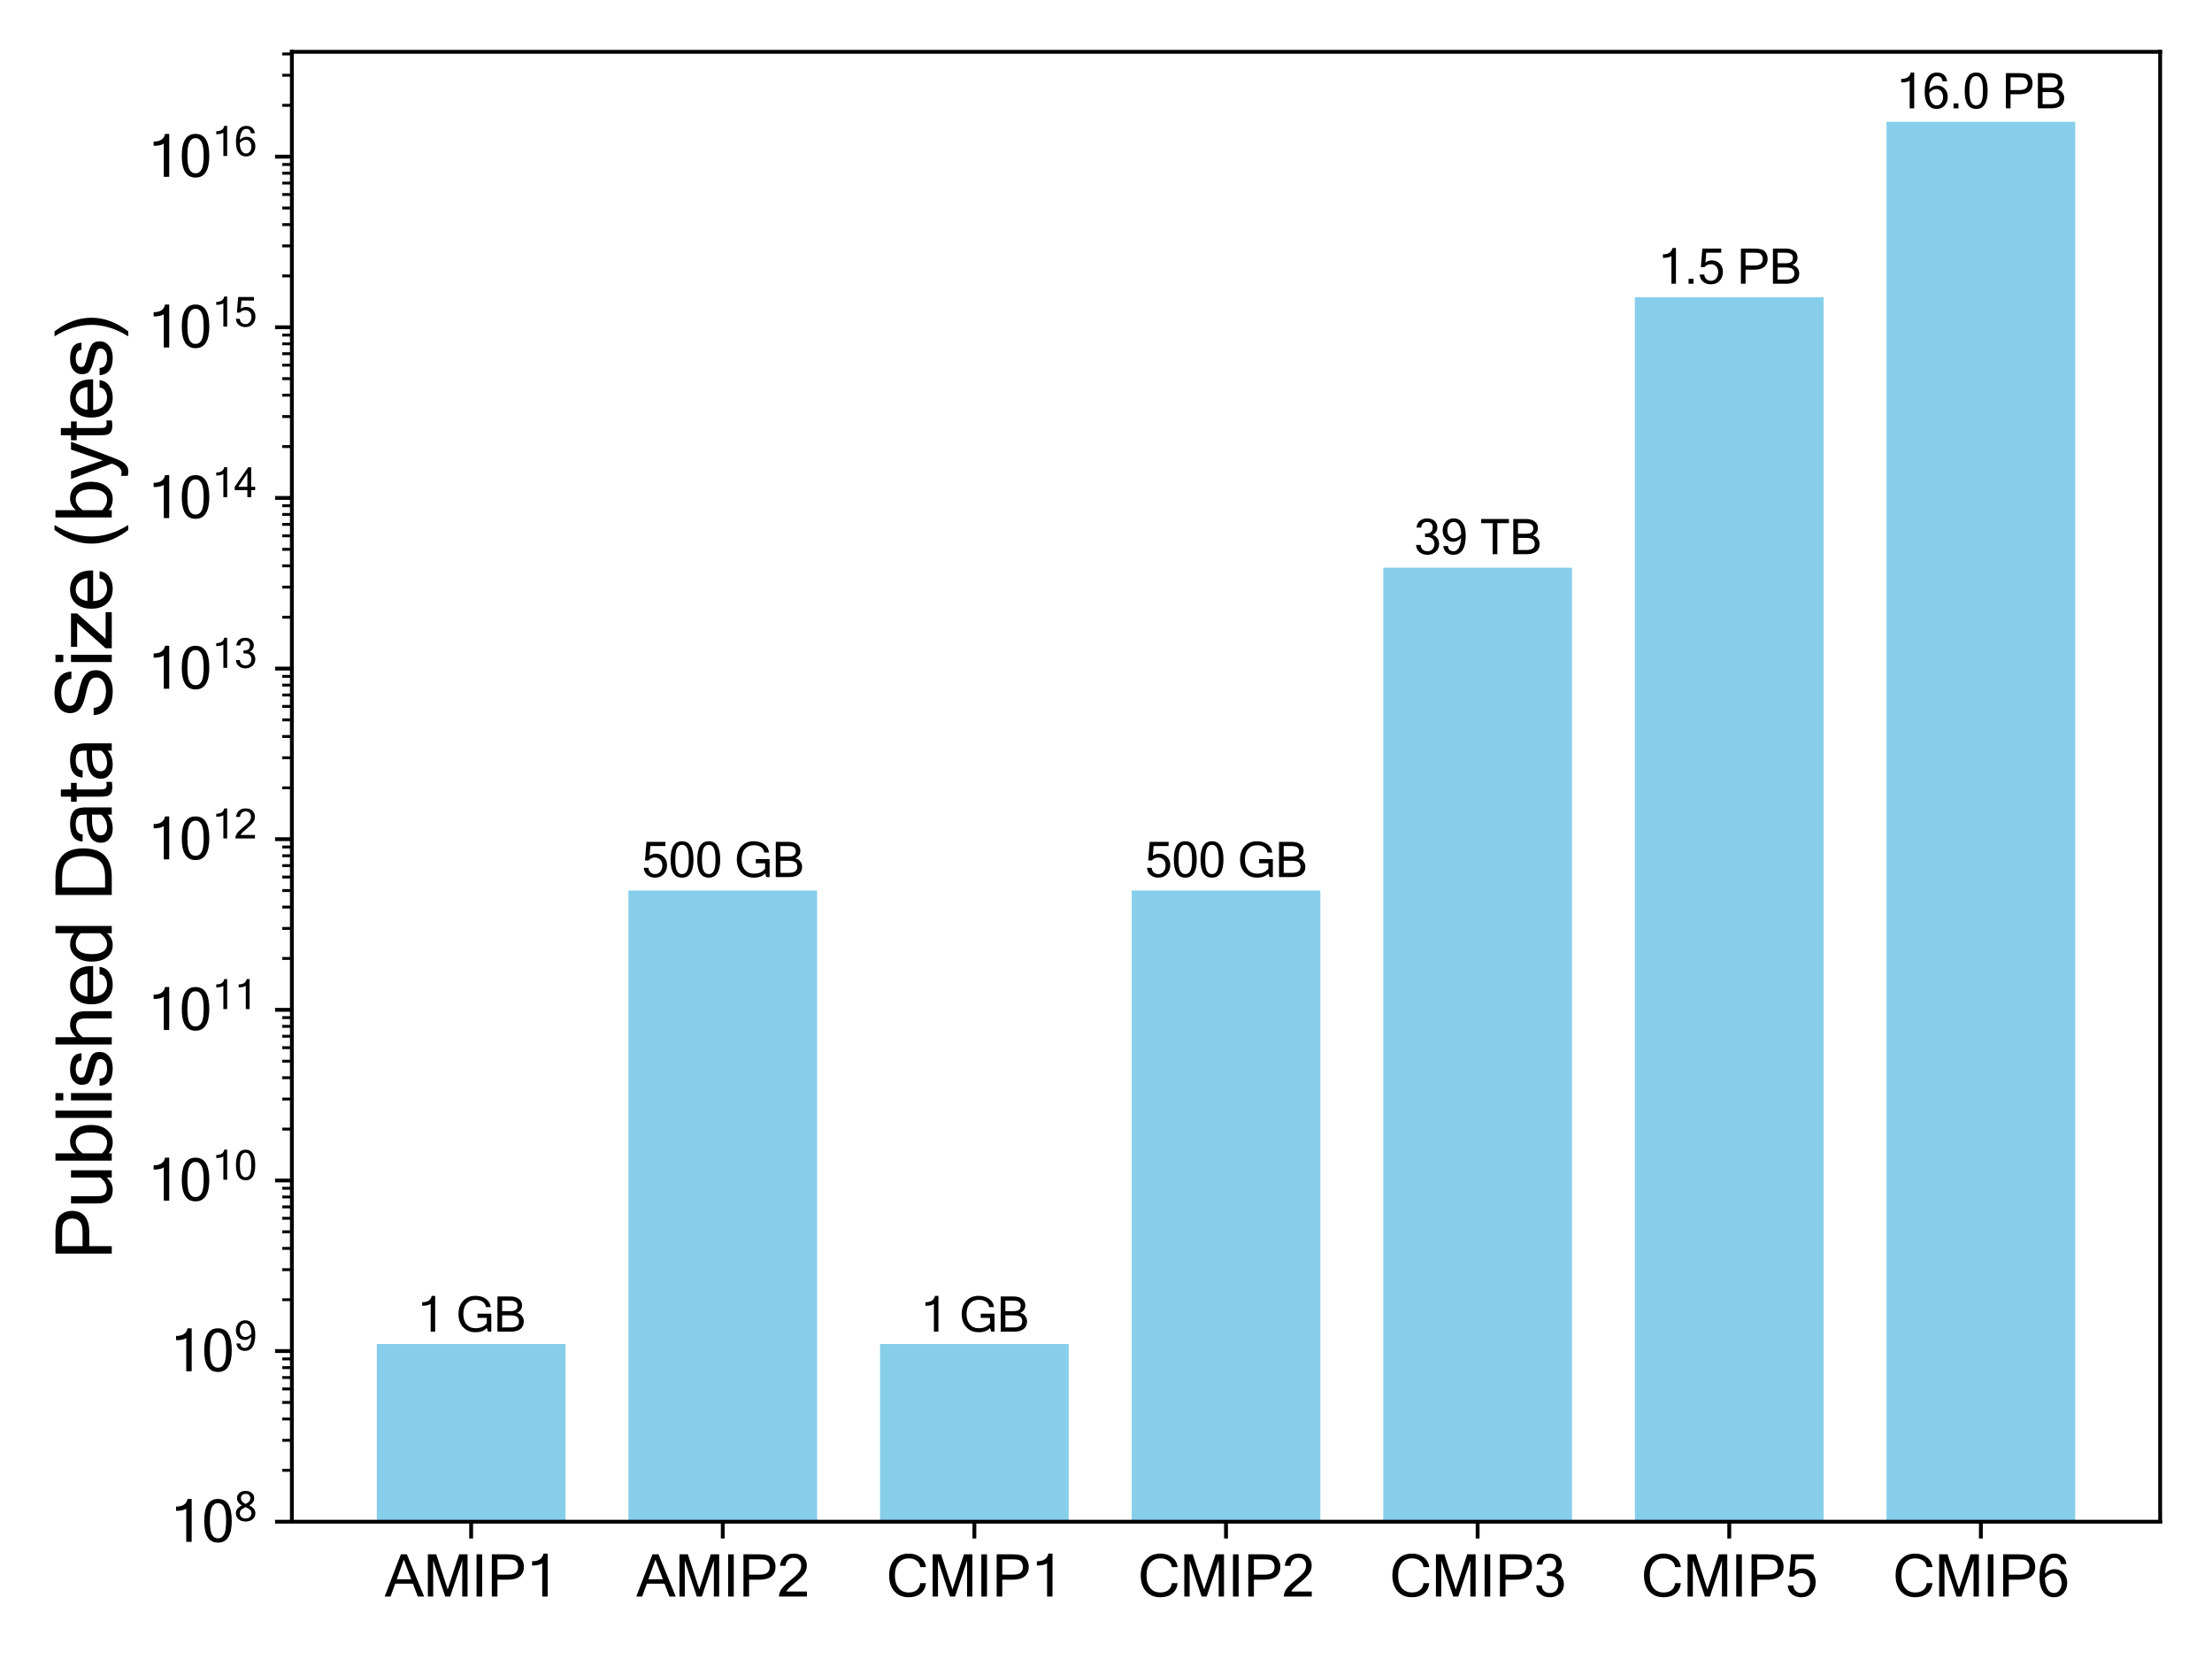 <?xml version="1.0" encoding="utf-8" standalone="no"?>
<!DOCTYPE svg PUBLIC "-//W3C//DTD SVG 1.1//EN"
  "http://www.w3.org/Graphics/SVG/1.1/DTD/svg11.dtd">
<svg xmlns:xlink="http://www.w3.org/1999/xlink" width="460.8pt" height="345.6pt" viewBox="0 0 460.8 345.6" xmlns="http://www.w3.org/2000/svg" version="1.1">
 <defs>
  <style type="text/css">*{stroke-linejoin: round; stroke-linecap: butt}</style>
 </defs>
 <g id="figure_1">
  <g id="patch_1">
   <path d="M 0 345.6 
L 460.8 345.6 
L 460.8 0 
L 0 0 
z
" style="fill: #ffffff"/>
  </g>
  <g id="axes_1">
   <g id="patch_2">
    <path d="M 60.801 317 
L 450 317 
L 450 10.8 
L 60.801 10.8 
z
" style="fill: #ffffff"/>
   </g>
   <g id="patch_3">
    <path d="M 78.492 317 
L 117.805 317 
L 117.805 279.983 
L 78.492 279.983 
z
" clip-path="url(#p21752413ff)" style="fill: #87ceeb"/>
   </g>
   <g id="patch_4">
    <path d="M 130.909 317 
L 170.222 317 
L 170.222 185.515 
L 130.909 185.515 
z
" clip-path="url(#p21752413ff)" style="fill: #87ceeb"/>
   </g>
   <g id="patch_5">
    <path d="M 183.326 317 
L 222.64 317 
L 222.64 279.983 
L 183.326 279.983 
z
" clip-path="url(#p21752413ff)" style="fill: #87ceeb"/>
   </g>
   <g id="patch_6">
    <path d="M 235.744 317 
L 275.057 317 
L 275.057 185.515 
L 235.744 185.515 
z
" clip-path="url(#p21752413ff)" style="fill: #87ceeb"/>
   </g>
   <g id="patch_7">
    <path d="M 288.161 317 
L 327.474 317 
L 327.474 118.263 
L 288.161 118.263 
z
" clip-path="url(#p21752413ff)" style="fill: #87ceeb"/>
   </g>
   <g id="patch_8">
    <path d="M 340.579 317 
L 379.892 317 
L 379.892 61.923 
L 340.579 61.923 
z
" clip-path="url(#p21752413ff)" style="fill: #87ceeb"/>
   </g>
   <g id="patch_9">
    <path d="M 392.996 317 
L 432.309 317 
L 432.309 25.381 
L 392.996 25.381 
z
" clip-path="url(#p21752413ff)" style="fill: #87ceeb"/>
   </g>
   <g id="matplotlib.axis_1">
    <g id="xtick_1">
     <g id="line2d_1">
      <defs>
       <path id="m85e31f3e5e" d="M 0 0 
L 0 3.5 
" style="stroke: #000000; stroke-width: 0.8"/>
      </defs>
      <g>
       <use xlink:href="#m85e31f3e5e" x="98.148" y="317" style="stroke: #000000; stroke-width: 0.8"/>
      </g>
     </g>
     <g id="text_1">
      <!-- AMIP1 -->
      <g transform="translate(80.143 332.589) scale(0.12 -0.12)">
       <defs>
        <path id="MicrosoftSansSerif-41" d="M 2881 1875 
L 2075 4000 
L 1306 1875 
L 2881 1875 
z
M 4275 0 
L 3591 0 
L 3059 1394 
L 1141 1394 
L 634 0 
L -6 0 
L 1753 4581 
L 2406 4581 
L 4275 0 
z
" transform="scale(0.016)"/>
        <path id="MicrosoftSansSerif-4d" d="M 4819 0 
L 4244 0 
L 4244 3897 
L 2938 0 
L 2394 0 
L 1088 3897 
L 1088 0 
L 513 0 
L 513 4581 
L 1422 4581 
L 2663 763 
L 3909 4581 
L 4819 4581 
L 4819 0 
z
" transform="scale(0.016)"/>
        <path id="MicrosoftSansSerif-49" d="M 1197 0 
L 588 0 
L 588 4581 
L 1197 4581 
L 1197 0 
z
" transform="scale(0.016)"/>
        <path id="MicrosoftSansSerif-50" d="M 513 4581 
L 2222 4581 
Q 2784 4581 3164 4476 
Q 3544 4372 3766 4023 
Q 3988 3675 3988 3244 
Q 3988 2550 3547 2190 
Q 3106 1831 2272 1831 
L 1119 1831 
L 1119 0 
L 513 0 
L 513 4581 
z
M 1119 2375 
L 2278 2375 
Q 2863 2375 3111 2594 
Q 3359 2813 3359 3225 
Q 3359 3500 3221 3712 
Q 3084 3925 2873 3981 
Q 2663 4038 2266 4038 
L 1119 4038 
L 1119 2375 
z
" transform="scale(0.016)"/>
        <path id="MicrosoftSansSerif-31" d="M 2400 0 
L 1813 0 
L 1813 3603 
Q 1456 3366 709 3366 
L 709 3828 
Q 1788 3828 1947 4659 
L 2400 4659 
L 2400 0 
z
" transform="scale(0.016)"/>
       </defs>
       <use xlink:href="#MicrosoftSansSerif-41"/>
       <use xlink:href="#MicrosoftSansSerif-4d" x="66.699"/>
       <use xlink:href="#MicrosoftSansSerif-49" x="150"/>
       <use xlink:href="#MicrosoftSansSerif-50" x="177.783"/>
       <use xlink:href="#MicrosoftSansSerif-31" x="244.482"/>
      </g>
     </g>
    </g>
    <g id="xtick_2">
     <g id="line2d_2">
      <g>
       <use xlink:href="#m85e31f3e5e" x="150.566" y="317" style="stroke: #000000; stroke-width: 0.8"/>
      </g>
     </g>
     <g id="text_2">
      <!-- AMIP2 -->
      <g transform="translate(132.56 332.589) scale(0.12 -0.12)">
       <defs>
        <path id="MicrosoftSansSerif-32" d="M 3231 0 
L 197 0 
Q 197 419 456 800 
Q 716 1181 1408 1739 
Q 2100 2297 2356 2630 
Q 2613 2963 2613 3384 
Q 2613 3763 2394 3980 
Q 2175 4197 1778 4197 
Q 1434 4197 1190 3978 
Q 947 3759 916 3334 
L 306 3334 
Q 356 3938 751 4298 
Q 1147 4659 1791 4659 
Q 2475 4659 2847 4292 
Q 3219 3925 3219 3372 
Q 3219 2872 2944 2489 
Q 2669 2106 1851 1425 
Q 1034 744 1019 544 
L 3231 544 
L 3231 0 
z
" transform="scale(0.016)"/>
       </defs>
       <use xlink:href="#MicrosoftSansSerif-41"/>
       <use xlink:href="#MicrosoftSansSerif-4d" x="66.699"/>
       <use xlink:href="#MicrosoftSansSerif-49" x="150"/>
       <use xlink:href="#MicrosoftSansSerif-50" x="177.783"/>
       <use xlink:href="#MicrosoftSansSerif-32" x="244.482"/>
      </g>
     </g>
    </g>
    <g id="xtick_3">
     <g id="line2d_3">
      <g>
       <use xlink:href="#m85e31f3e5e" x="202.983" y="317" style="stroke: #000000; stroke-width: 0.8"/>
      </g>
     </g>
     <g id="text_3">
      <!-- CMIP1 -->
      <g transform="translate(184.646 332.589) scale(0.12 -0.12)">
       <defs>
        <path id="MicrosoftSansSerif-43" d="M 2431 -78 
Q 1459 -78 879 561 
Q 300 1200 300 2291 
Q 300 3381 879 4020 
Q 1459 4659 2431 4659 
Q 3178 4659 3703 4256 
Q 4228 3853 4294 3194 
L 3669 3194 
Q 3631 3628 3292 3884 
Q 2953 4141 2438 4141 
Q 1741 4141 1334 3661 
Q 928 3181 928 2291 
Q 928 1403 1331 922 
Q 1734 441 2425 441 
Q 2963 441 3294 703 
Q 3625 966 3669 1453 
L 4294 1453 
Q 4228 722 3718 322 
Q 3209 -78 2431 -78 
z
" transform="scale(0.016)"/>
       </defs>
       <use xlink:href="#MicrosoftSansSerif-43"/>
       <use xlink:href="#MicrosoftSansSerif-4d" x="72.217"/>
       <use xlink:href="#MicrosoftSansSerif-49" x="155.518"/>
       <use xlink:href="#MicrosoftSansSerif-50" x="183.301"/>
       <use xlink:href="#MicrosoftSansSerif-31" x="250"/>
      </g>
     </g>
    </g>
    <g id="xtick_4">
     <g id="line2d_4">
      <g>
       <use xlink:href="#m85e31f3e5e" x="255.4" y="317" style="stroke: #000000; stroke-width: 0.8"/>
      </g>
     </g>
     <g id="text_4">
      <!-- CMIP2 -->
      <g transform="translate(237.064 332.589) scale(0.12 -0.12)">
       <use xlink:href="#MicrosoftSansSerif-43"/>
       <use xlink:href="#MicrosoftSansSerif-4d" x="72.217"/>
       <use xlink:href="#MicrosoftSansSerif-49" x="155.518"/>
       <use xlink:href="#MicrosoftSansSerif-50" x="183.301"/>
       <use xlink:href="#MicrosoftSansSerif-32" x="250"/>
      </g>
     </g>
    </g>
    <g id="xtick_5">
     <g id="line2d_5">
      <g>
       <use xlink:href="#m85e31f3e5e" x="307.818" y="317" style="stroke: #000000; stroke-width: 0.8"/>
      </g>
     </g>
     <g id="text_5">
      <!-- CMIP3 -->
      <g transform="translate(289.481 332.589) scale(0.12 -0.12)">
       <defs>
        <path id="MicrosoftSansSerif-33" d="M 2413 2516 
Q 2831 2406 3057 2090 
Q 3284 1775 3284 1350 
Q 3284 716 2850 319 
Q 2416 -78 1772 -78 
Q 1125 -78 719 275 
Q 313 628 281 1209 
L 891 1209 
Q 891 872 1119 628 
Q 1347 384 1772 384 
Q 2184 384 2429 650 
Q 2675 916 2675 1338 
Q 2675 1769 2420 2001 
Q 2166 2234 1678 2234 
L 1453 2234 
L 1453 2694 
L 1588 2694 
Q 2444 2694 2444 3481 
Q 2444 3828 2256 4012 
Q 2069 4197 1728 4197 
Q 1028 4197 947 3469 
L 341 3469 
Q 406 4050 784 4354 
Q 1163 4659 1716 4659 
Q 2328 4659 2690 4326 
Q 3053 3994 3053 3469 
Q 3053 3175 2895 2914 
Q 2738 2653 2413 2516 
z
" transform="scale(0.016)"/>
       </defs>
       <use xlink:href="#MicrosoftSansSerif-43"/>
       <use xlink:href="#MicrosoftSansSerif-4d" x="72.217"/>
       <use xlink:href="#MicrosoftSansSerif-49" x="155.518"/>
       <use xlink:href="#MicrosoftSansSerif-50" x="183.301"/>
       <use xlink:href="#MicrosoftSansSerif-33" x="250"/>
      </g>
     </g>
    </g>
    <g id="xtick_6">
     <g id="line2d_6">
      <g>
       <use xlink:href="#m85e31f3e5e" x="360.235" y="317" style="stroke: #000000; stroke-width: 0.8"/>
      </g>
     </g>
     <g id="text_6">
      <!-- CMIP5 -->
      <g transform="translate(341.899 332.589) scale(0.12 -0.12)">
       <defs>
        <path id="MicrosoftSansSerif-35" d="M 1031 2766 
Q 1372 3041 1881 3041 
Q 2453 3041 2878 2636 
Q 3303 2231 3303 1556 
Q 3303 850 2876 386 
Q 2450 -78 1741 -78 
Q 1159 -78 746 244 
Q 334 566 269 1203 
L 878 1203 
Q 928 788 1167 586 
Q 1406 384 1741 384 
Q 2166 384 2430 706 
Q 2694 1028 2694 1503 
Q 2694 1984 2425 2262 
Q 2156 2541 1728 2541 
Q 1238 2541 897 2163 
L 434 2163 
L 628 4581 
L 3084 4581 
L 3084 4038 
L 1131 4038 
L 1031 2766 
z
" transform="scale(0.016)"/>
       </defs>
       <use xlink:href="#MicrosoftSansSerif-43"/>
       <use xlink:href="#MicrosoftSansSerif-4d" x="72.217"/>
       <use xlink:href="#MicrosoftSansSerif-49" x="155.518"/>
       <use xlink:href="#MicrosoftSansSerif-50" x="183.301"/>
       <use xlink:href="#MicrosoftSansSerif-35" x="250"/>
      </g>
     </g>
    </g>
    <g id="xtick_7">
     <g id="line2d_7">
      <g>
       <use xlink:href="#m85e31f3e5e" x="412.653" y="317" style="stroke: #000000; stroke-width: 0.8"/>
      </g>
     </g>
     <g id="text_7">
      <!-- CMIP6 -->
      <g transform="translate(394.316 332.589) scale(0.12 -0.12)">
       <defs>
        <path id="MicrosoftSansSerif-36" d="M 884 2472 
Q 1338 2969 1925 2969 
Q 2500 2969 2895 2551 
Q 3291 2134 3291 1491 
Q 3291 838 2898 380 
Q 2506 -78 1856 -78 
Q 1113 -78 700 495 
Q 288 1069 288 2144 
Q 288 4659 1906 4659 
Q 2422 4659 2778 4371 
Q 3134 4084 3213 3519 
L 2606 3519 
Q 2528 4197 1875 4197 
Q 1453 4197 1192 3751 
Q 931 3306 884 2472 
z
M 878 2016 
Q 891 1228 1150 806 
Q 1409 384 1844 384 
Q 2225 384 2453 690 
Q 2681 997 2681 1453 
Q 2681 1916 2448 2212 
Q 2216 2509 1825 2509 
Q 1341 2509 878 2016 
z
" transform="scale(0.016)"/>
       </defs>
       <use xlink:href="#MicrosoftSansSerif-43"/>
       <use xlink:href="#MicrosoftSansSerif-4d" x="72.217"/>
       <use xlink:href="#MicrosoftSansSerif-49" x="155.518"/>
       <use xlink:href="#MicrosoftSansSerif-50" x="183.301"/>
       <use xlink:href="#MicrosoftSansSerif-36" x="250"/>
      </g>
     </g>
    </g>
   </g>
   <g id="matplotlib.axis_2">
    <g id="ytick_1">
     <g id="line2d_8">
      <defs>
       <path id="m29d96566db" d="M 0 0 
L -3.5 0 
" style="stroke: #000000; stroke-width: 0.8"/>
      </defs>
      <g>
       <use xlink:href="#m29d96566db" x="60.801" y="317" style="stroke: #000000; stroke-width: 0.8"/>
      </g>
     </g>
     <g id="text_8">
      <!-- $\mathdefault{10^{8}}$ -->
      <g transform="translate(35.321 321.295) scale(0.12 -0.12)">
       <defs>
        <path id="MicrosoftSansSerif-30" d="M 1778 4659 
Q 3272 4659 3272 2284 
Q 3272 -78 1778 -78 
Q 288 -78 288 2284 
Q 288 4659 1778 4659 
z
M 1778 384 
Q 2213 384 2438 803 
Q 2663 1222 2663 2284 
Q 2663 3350 2438 3773 
Q 2213 4197 1778 4197 
Q 1347 4197 1122 3773 
Q 897 3350 897 2284 
Q 897 1222 1122 803 
Q 1347 384 1778 384 
z
" transform="scale(0.016)"/>
        <path id="MicrosoftSansSerif-38" d="M 2338 2406 
Q 3291 1966 3291 1216 
Q 3291 638 2873 280 
Q 2456 -78 1778 -78 
Q 1103 -78 686 280 
Q 269 638 269 1216 
Q 269 1966 1222 2406 
Q 447 2853 447 3525 
Q 447 4022 814 4340 
Q 1181 4659 1778 4659 
Q 2378 4659 2743 4340 
Q 3109 4022 3109 3525 
Q 3109 2853 2338 2406 
z
M 1778 2650 
Q 2503 2975 2503 3525 
Q 2503 3841 2311 4019 
Q 2119 4197 1778 4197 
Q 1441 4197 1248 4019 
Q 1056 3841 1056 3525 
Q 1056 2975 1778 2650 
z
M 2681 1216 
Q 2681 1513 2465 1727 
Q 2250 1941 1778 2150 
Q 1309 1941 1093 1727 
Q 878 1513 878 1216 
Q 878 828 1125 606 
Q 1372 384 1778 384 
Q 2184 384 2432 606 
Q 2681 828 2681 1216 
z
" transform="scale(0.016)"/>
       </defs>
       <use xlink:href="#MicrosoftSansSerif-31" transform="translate(0 0.773)"/>
       <use xlink:href="#MicrosoftSansSerif-30" transform="translate(55.615 0.773)"/>
       <use xlink:href="#MicrosoftSansSerif-38" transform="translate(112.137 37.042) scale(0.7)"/>
      </g>
     </g>
    </g>
    <g id="ytick_2">
     <g id="line2d_9">
      <g>
       <use xlink:href="#m29d96566db" x="60.801" y="281.455" style="stroke: #000000; stroke-width: 0.8"/>
      </g>
     </g>
     <g id="text_9">
      <!-- $\mathdefault{10^{9}}$ -->
      <g transform="translate(35.321 285.749) scale(0.12 -0.12)">
       <defs>
        <path id="MicrosoftSansSerif-39" d="M 2675 2113 
Q 2222 1613 1631 1613 
Q 1059 1613 664 2030 
Q 269 2447 269 3091 
Q 269 3744 661 4201 
Q 1053 4659 1703 4659 
Q 2447 4659 2859 4087 
Q 3272 3516 3272 2438 
Q 3272 -78 1650 -78 
Q 1138 -78 780 209 
Q 422 497 347 1063 
L 953 1063 
Q 1028 384 1684 384 
Q 2106 384 2365 829 
Q 2625 1275 2675 2113 
z
M 2681 2566 
Q 2669 3356 2409 3776 
Q 2150 4197 1716 4197 
Q 1334 4197 1106 3890 
Q 878 3584 878 3128 
Q 878 2666 1111 2370 
Q 1344 2075 1734 2075 
Q 2219 2075 2681 2566 
z
" transform="scale(0.016)"/>
       </defs>
       <use xlink:href="#MicrosoftSansSerif-31" transform="translate(0 0.773)"/>
       <use xlink:href="#MicrosoftSansSerif-30" transform="translate(55.615 0.773)"/>
       <use xlink:href="#MicrosoftSansSerif-39" transform="translate(112.137 37.042) scale(0.7)"/>
      </g>
     </g>
    </g>
    <g id="ytick_3">
     <g id="line2d_10">
      <g>
       <use xlink:href="#m29d96566db" x="60.801" y="245.909" style="stroke: #000000; stroke-width: 0.8"/>
      </g>
     </g>
     <g id="text_10">
      <!-- $\mathdefault{10^{10}}$ -->
      <g transform="translate(30.641 250.204) scale(0.12 -0.12)">
       <use xlink:href="#MicrosoftSansSerif-31" transform="translate(0 0.773)"/>
       <use xlink:href="#MicrosoftSansSerif-30" transform="translate(55.615 0.773)"/>
       <use xlink:href="#MicrosoftSansSerif-31" transform="translate(112.137 37.042) scale(0.7)"/>
       <use xlink:href="#MicrosoftSansSerif-30" transform="translate(151.068 37.042) scale(0.7)"/>
      </g>
     </g>
    </g>
    <g id="ytick_4">
     <g id="line2d_11">
      <g>
       <use xlink:href="#m29d96566db" x="60.801" y="210.364" style="stroke: #000000; stroke-width: 0.8"/>
      </g>
     </g>
     <g id="text_11">
      <!-- $\mathdefault{10^{11}}$ -->
      <g transform="translate(30.641 214.658) scale(0.12 -0.12)">
       <use xlink:href="#MicrosoftSansSerif-31" transform="translate(0 0.773)"/>
       <use xlink:href="#MicrosoftSansSerif-30" transform="translate(55.615 0.773)"/>
       <use xlink:href="#MicrosoftSansSerif-31" transform="translate(112.137 37.042) scale(0.7)"/>
       <use xlink:href="#MicrosoftSansSerif-31" transform="translate(151.068 37.042) scale(0.7)"/>
      </g>
     </g>
    </g>
    <g id="ytick_5">
     <g id="line2d_12">
      <g>
       <use xlink:href="#m29d96566db" x="60.801" y="174.818" style="stroke: #000000; stroke-width: 0.8"/>
      </g>
     </g>
     <g id="text_12">
      <!-- $\mathdefault{10^{12}}$ -->
      <g transform="translate(30.641 179.113) scale(0.12 -0.12)">
       <use xlink:href="#MicrosoftSansSerif-31" transform="translate(0 0.773)"/>
       <use xlink:href="#MicrosoftSansSerif-30" transform="translate(55.615 0.773)"/>
       <use xlink:href="#MicrosoftSansSerif-31" transform="translate(112.137 37.042) scale(0.7)"/>
       <use xlink:href="#MicrosoftSansSerif-32" transform="translate(151.068 37.042) scale(0.7)"/>
      </g>
     </g>
    </g>
    <g id="ytick_6">
     <g id="line2d_13">
      <g>
       <use xlink:href="#m29d96566db" x="60.801" y="139.273" style="stroke: #000000; stroke-width: 0.8"/>
      </g>
     </g>
     <g id="text_13">
      <!-- $\mathdefault{10^{13}}$ -->
      <g transform="translate(30.641 143.567) scale(0.12 -0.12)">
       <use xlink:href="#MicrosoftSansSerif-31" transform="translate(0 0.773)"/>
       <use xlink:href="#MicrosoftSansSerif-30" transform="translate(55.615 0.773)"/>
       <use xlink:href="#MicrosoftSansSerif-31" transform="translate(112.137 37.042) scale(0.7)"/>
       <use xlink:href="#MicrosoftSansSerif-33" transform="translate(151.068 37.042) scale(0.7)"/>
      </g>
     </g>
    </g>
    <g id="ytick_7">
     <g id="line2d_14">
      <g>
       <use xlink:href="#m29d96566db" x="60.801" y="103.727" style="stroke: #000000; stroke-width: 0.8"/>
      </g>
     </g>
     <g id="text_14">
      <!-- $\mathdefault{10^{14}}$ -->
      <g transform="translate(30.641 108.022) scale(0.12 -0.12)">
       <defs>
        <path id="MicrosoftSansSerif-34" d="M 3263 1094 
L 2644 1094 
L 2644 0 
L 2053 0 
L 2053 1094 
L 97 1094 
L 97 1613 
L 2181 4641 
L 2644 4641 
L 2644 1613 
L 3263 1613 
L 3263 1094 
z
M 2053 1613 
L 2053 3713 
L 647 1613 
L 2053 1613 
z
" transform="scale(0.016)"/>
       </defs>
       <use xlink:href="#MicrosoftSansSerif-31" transform="translate(0 0.773)"/>
       <use xlink:href="#MicrosoftSansSerif-30" transform="translate(55.615 0.773)"/>
       <use xlink:href="#MicrosoftSansSerif-31" transform="translate(112.137 37.042) scale(0.7)"/>
       <use xlink:href="#MicrosoftSansSerif-34" transform="translate(151.068 37.042) scale(0.7)"/>
      </g>
     </g>
    </g>
    <g id="ytick_8">
     <g id="line2d_15">
      <g>
       <use xlink:href="#m29d96566db" x="60.801" y="68.182" style="stroke: #000000; stroke-width: 0.8"/>
      </g>
     </g>
     <g id="text_15">
      <!-- $\mathdefault{10^{15}}$ -->
      <g transform="translate(30.641 72.477) scale(0.12 -0.12)">
       <use xlink:href="#MicrosoftSansSerif-31" transform="translate(0 0.773)"/>
       <use xlink:href="#MicrosoftSansSerif-30" transform="translate(55.615 0.773)"/>
       <use xlink:href="#MicrosoftSansSerif-31" transform="translate(112.137 37.042) scale(0.7)"/>
       <use xlink:href="#MicrosoftSansSerif-35" transform="translate(151.068 37.042) scale(0.7)"/>
      </g>
     </g>
    </g>
    <g id="ytick_9">
     <g id="line2d_16">
      <g>
       <use xlink:href="#m29d96566db" x="60.801" y="32.636" style="stroke: #000000; stroke-width: 0.8"/>
      </g>
     </g>
     <g id="text_16">
      <!-- $\mathdefault{10^{16}}$ -->
      <g transform="translate(30.641 36.931) scale(0.12 -0.12)">
       <use xlink:href="#MicrosoftSansSerif-31" transform="translate(0 0.773)"/>
       <use xlink:href="#MicrosoftSansSerif-30" transform="translate(55.615 0.773)"/>
       <use xlink:href="#MicrosoftSansSerif-31" transform="translate(112.137 37.042) scale(0.7)"/>
       <use xlink:href="#MicrosoftSansSerif-36" transform="translate(151.068 37.042) scale(0.7)"/>
      </g>
     </g>
    </g>
    <g id="ytick_10">
     <g id="line2d_17">
      <defs>
       <path id="mb8a7096da4" d="M 0 0 
L -2 0 
" style="stroke: #000000; stroke-width: 0.6"/>
      </defs>
      <g>
       <use xlink:href="#mb8a7096da4" x="60.801" y="306.3" style="stroke: #000000; stroke-width: 0.6"/>
      </g>
     </g>
    </g>
    <g id="ytick_11">
     <g id="line2d_18">
      <g>
       <use xlink:href="#mb8a7096da4" x="60.801" y="300.041" style="stroke: #000000; stroke-width: 0.6"/>
      </g>
     </g>
    </g>
    <g id="ytick_12">
     <g id="line2d_19">
      <g>
       <use xlink:href="#mb8a7096da4" x="60.801" y="295.6" style="stroke: #000000; stroke-width: 0.6"/>
      </g>
     </g>
    </g>
    <g id="ytick_13">
     <g id="line2d_20">
      <g>
       <use xlink:href="#mb8a7096da4" x="60.801" y="292.155" style="stroke: #000000; stroke-width: 0.6"/>
      </g>
     </g>
    </g>
    <g id="ytick_14">
     <g id="line2d_21">
      <g>
       <use xlink:href="#mb8a7096da4" x="60.801" y="289.34" style="stroke: #000000; stroke-width: 0.6"/>
      </g>
     </g>
    </g>
    <g id="ytick_15">
     <g id="line2d_22">
      <g>
       <use xlink:href="#mb8a7096da4" x="60.801" y="286.961" style="stroke: #000000; stroke-width: 0.6"/>
      </g>
     </g>
    </g>
    <g id="ytick_16">
     <g id="line2d_23">
      <g>
       <use xlink:href="#mb8a7096da4" x="60.801" y="284.899" style="stroke: #000000; stroke-width: 0.6"/>
      </g>
     </g>
    </g>
    <g id="ytick_17">
     <g id="line2d_24">
      <g>
       <use xlink:href="#mb8a7096da4" x="60.801" y="283.081" style="stroke: #000000; stroke-width: 0.6"/>
      </g>
     </g>
    </g>
    <g id="ytick_18">
     <g id="line2d_25">
      <g>
       <use xlink:href="#mb8a7096da4" x="60.801" y="270.754" style="stroke: #000000; stroke-width: 0.6"/>
      </g>
     </g>
    </g>
    <g id="ytick_19">
     <g id="line2d_26">
      <g>
       <use xlink:href="#mb8a7096da4" x="60.801" y="264.495" style="stroke: #000000; stroke-width: 0.6"/>
      </g>
     </g>
    </g>
    <g id="ytick_20">
     <g id="line2d_27">
      <g>
       <use xlink:href="#mb8a7096da4" x="60.801" y="260.054" style="stroke: #000000; stroke-width: 0.6"/>
      </g>
     </g>
    </g>
    <g id="ytick_21">
     <g id="line2d_28">
      <g>
       <use xlink:href="#mb8a7096da4" x="60.801" y="256.609" style="stroke: #000000; stroke-width: 0.6"/>
      </g>
     </g>
    </g>
    <g id="ytick_22">
     <g id="line2d_29">
      <g>
       <use xlink:href="#mb8a7096da4" x="60.801" y="253.795" style="stroke: #000000; stroke-width: 0.6"/>
      </g>
     </g>
    </g>
    <g id="ytick_23">
     <g id="line2d_30">
      <g>
       <use xlink:href="#mb8a7096da4" x="60.801" y="251.415" style="stroke: #000000; stroke-width: 0.6"/>
      </g>
     </g>
    </g>
    <g id="ytick_24">
     <g id="line2d_31">
      <g>
       <use xlink:href="#mb8a7096da4" x="60.801" y="249.354" style="stroke: #000000; stroke-width: 0.6"/>
      </g>
     </g>
    </g>
    <g id="ytick_25">
     <g id="line2d_32">
      <g>
       <use xlink:href="#mb8a7096da4" x="60.801" y="247.536" style="stroke: #000000; stroke-width: 0.6"/>
      </g>
     </g>
    </g>
    <g id="ytick_26">
     <g id="line2d_33">
      <g>
       <use xlink:href="#mb8a7096da4" x="60.801" y="235.209" style="stroke: #000000; stroke-width: 0.6"/>
      </g>
     </g>
    </g>
    <g id="ytick_27">
     <g id="line2d_34">
      <g>
       <use xlink:href="#mb8a7096da4" x="60.801" y="228.95" style="stroke: #000000; stroke-width: 0.6"/>
      </g>
     </g>
    </g>
    <g id="ytick_28">
     <g id="line2d_35">
      <g>
       <use xlink:href="#mb8a7096da4" x="60.801" y="224.509" style="stroke: #000000; stroke-width: 0.6"/>
      </g>
     </g>
    </g>
    <g id="ytick_29">
     <g id="line2d_36">
      <g>
       <use xlink:href="#mb8a7096da4" x="60.801" y="221.064" style="stroke: #000000; stroke-width: 0.6"/>
      </g>
     </g>
    </g>
    <g id="ytick_30">
     <g id="line2d_37">
      <g>
       <use xlink:href="#mb8a7096da4" x="60.801" y="218.249" style="stroke: #000000; stroke-width: 0.6"/>
      </g>
     </g>
    </g>
    <g id="ytick_31">
     <g id="line2d_38">
      <g>
       <use xlink:href="#mb8a7096da4" x="60.801" y="215.87" style="stroke: #000000; stroke-width: 0.6"/>
      </g>
     </g>
    </g>
    <g id="ytick_32">
     <g id="line2d_39">
      <g>
       <use xlink:href="#mb8a7096da4" x="60.801" y="213.808" style="stroke: #000000; stroke-width: 0.6"/>
      </g>
     </g>
    </g>
    <g id="ytick_33">
     <g id="line2d_40">
      <g>
       <use xlink:href="#mb8a7096da4" x="60.801" y="211.99" style="stroke: #000000; stroke-width: 0.6"/>
      </g>
     </g>
    </g>
    <g id="ytick_34">
     <g id="line2d_41">
      <g>
       <use xlink:href="#mb8a7096da4" x="60.801" y="199.663" style="stroke: #000000; stroke-width: 0.6"/>
      </g>
     </g>
    </g>
    <g id="ytick_35">
     <g id="line2d_42">
      <g>
       <use xlink:href="#mb8a7096da4" x="60.801" y="193.404" style="stroke: #000000; stroke-width: 0.6"/>
      </g>
     </g>
    </g>
    <g id="ytick_36">
     <g id="line2d_43">
      <g>
       <use xlink:href="#mb8a7096da4" x="60.801" y="188.963" style="stroke: #000000; stroke-width: 0.6"/>
      </g>
     </g>
    </g>
    <g id="ytick_37">
     <g id="line2d_44">
      <g>
       <use xlink:href="#mb8a7096da4" x="60.801" y="185.518" style="stroke: #000000; stroke-width: 0.6"/>
      </g>
     </g>
    </g>
    <g id="ytick_38">
     <g id="line2d_45">
      <g>
       <use xlink:href="#mb8a7096da4" x="60.801" y="182.704" style="stroke: #000000; stroke-width: 0.6"/>
      </g>
     </g>
    </g>
    <g id="ytick_39">
     <g id="line2d_46">
      <g>
       <use xlink:href="#mb8a7096da4" x="60.801" y="180.324" style="stroke: #000000; stroke-width: 0.6"/>
      </g>
     </g>
    </g>
    <g id="ytick_40">
     <g id="line2d_47">
      <g>
       <use xlink:href="#mb8a7096da4" x="60.801" y="178.263" style="stroke: #000000; stroke-width: 0.6"/>
      </g>
     </g>
    </g>
    <g id="ytick_41">
     <g id="line2d_48">
      <g>
       <use xlink:href="#mb8a7096da4" x="60.801" y="176.445" style="stroke: #000000; stroke-width: 0.6"/>
      </g>
     </g>
    </g>
    <g id="ytick_42">
     <g id="line2d_49">
      <g>
       <use xlink:href="#mb8a7096da4" x="60.801" y="164.118" style="stroke: #000000; stroke-width: 0.6"/>
      </g>
     </g>
    </g>
    <g id="ytick_43">
     <g id="line2d_50">
      <g>
       <use xlink:href="#mb8a7096da4" x="60.801" y="157.859" style="stroke: #000000; stroke-width: 0.6"/>
      </g>
     </g>
    </g>
    <g id="ytick_44">
     <g id="line2d_51">
      <g>
       <use xlink:href="#mb8a7096da4" x="60.801" y="153.418" style="stroke: #000000; stroke-width: 0.6"/>
      </g>
     </g>
    </g>
    <g id="ytick_45">
     <g id="line2d_52">
      <g>
       <use xlink:href="#mb8a7096da4" x="60.801" y="149.973" style="stroke: #000000; stroke-width: 0.6"/>
      </g>
     </g>
    </g>
    <g id="ytick_46">
     <g id="line2d_53">
      <g>
       <use xlink:href="#mb8a7096da4" x="60.801" y="147.159" style="stroke: #000000; stroke-width: 0.6"/>
      </g>
     </g>
    </g>
    <g id="ytick_47">
     <g id="line2d_54">
      <g>
       <use xlink:href="#mb8a7096da4" x="60.801" y="144.779" style="stroke: #000000; stroke-width: 0.6"/>
      </g>
     </g>
    </g>
    <g id="ytick_48">
     <g id="line2d_55">
      <g>
       <use xlink:href="#mb8a7096da4" x="60.801" y="142.718" style="stroke: #000000; stroke-width: 0.6"/>
      </g>
     </g>
    </g>
    <g id="ytick_49">
     <g id="line2d_56">
      <g>
       <use xlink:href="#mb8a7096da4" x="60.801" y="140.899" style="stroke: #000000; stroke-width: 0.6"/>
      </g>
     </g>
    </g>
    <g id="ytick_50">
     <g id="line2d_57">
      <g>
       <use xlink:href="#mb8a7096da4" x="60.801" y="128.573" style="stroke: #000000; stroke-width: 0.6"/>
      </g>
     </g>
    </g>
    <g id="ytick_51">
     <g id="line2d_58">
      <g>
       <use xlink:href="#mb8a7096da4" x="60.801" y="122.313" style="stroke: #000000; stroke-width: 0.6"/>
      </g>
     </g>
    </g>
    <g id="ytick_52">
     <g id="line2d_59">
      <g>
       <use xlink:href="#mb8a7096da4" x="60.801" y="117.872" style="stroke: #000000; stroke-width: 0.6"/>
      </g>
     </g>
    </g>
    <g id="ytick_53">
     <g id="line2d_60">
      <g>
       <use xlink:href="#mb8a7096da4" x="60.801" y="114.428" style="stroke: #000000; stroke-width: 0.6"/>
      </g>
     </g>
    </g>
    <g id="ytick_54">
     <g id="line2d_61">
      <g>
       <use xlink:href="#mb8a7096da4" x="60.801" y="111.613" style="stroke: #000000; stroke-width: 0.6"/>
      </g>
     </g>
    </g>
    <g id="ytick_55">
     <g id="line2d_62">
      <g>
       <use xlink:href="#mb8a7096da4" x="60.801" y="109.233" style="stroke: #000000; stroke-width: 0.6"/>
      </g>
     </g>
    </g>
    <g id="ytick_56">
     <g id="line2d_63">
      <g>
       <use xlink:href="#mb8a7096da4" x="60.801" y="107.172" style="stroke: #000000; stroke-width: 0.6"/>
      </g>
     </g>
    </g>
    <g id="ytick_57">
     <g id="line2d_64">
      <g>
       <use xlink:href="#mb8a7096da4" x="60.801" y="105.354" style="stroke: #000000; stroke-width: 0.6"/>
      </g>
     </g>
    </g>
    <g id="ytick_58">
     <g id="line2d_65">
      <g>
       <use xlink:href="#mb8a7096da4" x="60.801" y="93.027" style="stroke: #000000; stroke-width: 0.6"/>
      </g>
     </g>
    </g>
    <g id="ytick_59">
     <g id="line2d_66">
      <g>
       <use xlink:href="#mb8a7096da4" x="60.801" y="86.768" style="stroke: #000000; stroke-width: 0.6"/>
      </g>
     </g>
    </g>
    <g id="ytick_60">
     <g id="line2d_67">
      <g>
       <use xlink:href="#mb8a7096da4" x="60.801" y="82.327" style="stroke: #000000; stroke-width: 0.6"/>
      </g>
     </g>
    </g>
    <g id="ytick_61">
     <g id="line2d_68">
      <g>
       <use xlink:href="#mb8a7096da4" x="60.801" y="78.882" style="stroke: #000000; stroke-width: 0.6"/>
      </g>
     </g>
    </g>
    <g id="ytick_62">
     <g id="line2d_69">
      <g>
       <use xlink:href="#mb8a7096da4" x="60.801" y="76.068" style="stroke: #000000; stroke-width: 0.6"/>
      </g>
     </g>
    </g>
    <g id="ytick_63">
     <g id="line2d_70">
      <g>
       <use xlink:href="#mb8a7096da4" x="60.801" y="73.688" style="stroke: #000000; stroke-width: 0.6"/>
      </g>
     </g>
    </g>
    <g id="ytick_64">
     <g id="line2d_71">
      <g>
       <use xlink:href="#mb8a7096da4" x="60.801" y="71.627" style="stroke: #000000; stroke-width: 0.6"/>
      </g>
     </g>
    </g>
    <g id="ytick_65">
     <g id="line2d_72">
      <g>
       <use xlink:href="#mb8a7096da4" x="60.801" y="69.808" style="stroke: #000000; stroke-width: 0.6"/>
      </g>
     </g>
    </g>
    <g id="ytick_66">
     <g id="line2d_73">
      <g>
       <use xlink:href="#mb8a7096da4" x="60.801" y="57.482" style="stroke: #000000; stroke-width: 0.6"/>
      </g>
     </g>
    </g>
    <g id="ytick_67">
     <g id="line2d_74">
      <g>
       <use xlink:href="#mb8a7096da4" x="60.801" y="51.222" style="stroke: #000000; stroke-width: 0.6"/>
      </g>
     </g>
    </g>
    <g id="ytick_68">
     <g id="line2d_75">
      <g>
       <use xlink:href="#mb8a7096da4" x="60.801" y="46.781" style="stroke: #000000; stroke-width: 0.6"/>
      </g>
     </g>
    </g>
    <g id="ytick_69">
     <g id="line2d_76">
      <g>
       <use xlink:href="#mb8a7096da4" x="60.801" y="43.337" style="stroke: #000000; stroke-width: 0.6"/>
      </g>
     </g>
    </g>
    <g id="ytick_70">
     <g id="line2d_77">
      <g>
       <use xlink:href="#mb8a7096da4" x="60.801" y="40.522" style="stroke: #000000; stroke-width: 0.6"/>
      </g>
     </g>
    </g>
    <g id="ytick_71">
     <g id="line2d_78">
      <g>
       <use xlink:href="#mb8a7096da4" x="60.801" y="38.143" style="stroke: #000000; stroke-width: 0.6"/>
      </g>
     </g>
    </g>
    <g id="ytick_72">
     <g id="line2d_79">
      <g>
       <use xlink:href="#mb8a7096da4" x="60.801" y="36.081" style="stroke: #000000; stroke-width: 0.6"/>
      </g>
     </g>
    </g>
    <g id="ytick_73">
     <g id="line2d_80">
      <g>
       <use xlink:href="#mb8a7096da4" x="60.801" y="34.263" style="stroke: #000000; stroke-width: 0.6"/>
      </g>
     </g>
    </g>
    <g id="ytick_74">
     <g id="line2d_81">
      <g>
       <use xlink:href="#mb8a7096da4" x="60.801" y="21.936" style="stroke: #000000; stroke-width: 0.6"/>
      </g>
     </g>
    </g>
    <g id="ytick_75">
     <g id="line2d_82">
      <g>
       <use xlink:href="#mb8a7096da4" x="60.801" y="15.677" style="stroke: #000000; stroke-width: 0.6"/>
      </g>
     </g>
    </g>
    <g id="ytick_76">
     <g id="line2d_83">
      <g>
       <use xlink:href="#mb8a7096da4" x="60.801" y="11.236" style="stroke: #000000; stroke-width: 0.6"/>
      </g>
     </g>
    </g>
    <g id="text_17">
     <!-- Published Data Size (bytes) -->
     <g transform="translate(23.281 262.456) rotate(-90) scale(0.16 -0.16)">
      <defs>
       <path id="MicrosoftSansSerif-75" d="M 2534 422 
Q 2094 -78 1544 -78 
Q 422 -78 422 1147 
L 422 3316 
L 1013 3316 
L 1013 1172 
Q 1013 766 1156 587 
Q 1300 409 1631 409 
Q 2125 409 2534 941 
L 2534 3316 
L 3122 3316 
L 3122 0 
L 2534 0 
L 2534 422 
z
" transform="scale(0.016)"/>
       <path id="MicrosoftSansSerif-62" d="M 1025 2919 
Q 1419 3391 1972 3391 
Q 2622 3391 2978 2930 
Q 3334 2469 3334 1684 
Q 3334 869 2936 395 
Q 2538 -78 1931 -78 
Q 1394 -78 1025 256 
L 1025 0 
L 434 0 
L 434 4581 
L 1025 4581 
L 1025 2919 
z
M 1025 788 
Q 1403 384 1894 384 
Q 2275 384 2500 711 
Q 2725 1038 2725 1684 
Q 2725 2297 2512 2614 
Q 2300 2931 1919 2931 
Q 1428 2931 1025 2363 
L 1025 788 
z
" transform="scale(0.016)"/>
       <path id="MicrosoftSansSerif-6c" d="M 1025 0 
L 434 0 
L 434 4581 
L 1025 4581 
L 1025 0 
z
" transform="scale(0.016)"/>
       <path id="MicrosoftSansSerif-69" d="M 1025 0 
L 434 0 
L 434 3316 
L 1025 3316 
L 1025 0 
z
M 1025 3944 
L 434 3944 
L 434 4581 
L 1025 4581 
L 1025 3944 
z
" transform="scale(0.016)"/>
       <path id="MicrosoftSansSerif-73" d="M 1619 -78 
Q 259 -78 197 991 
L 788 991 
Q 794 384 1613 384 
Q 1978 384 2170 536 
Q 2363 688 2363 916 
Q 2363 1141 2175 1233 
Q 1988 1325 1402 1472 
Q 816 1619 545 1800 
Q 275 1981 275 2438 
Q 275 2850 611 3120 
Q 947 3391 1509 3391 
Q 2813 3391 2841 2463 
L 2253 2463 
Q 2222 2931 1550 2931 
Q 1253 2931 1058 2818 
Q 863 2706 863 2491 
Q 863 2297 1013 2211 
Q 1163 2125 1764 1979 
Q 2366 1834 2658 1640 
Q 2950 1447 2950 972 
Q 2950 519 2589 220 
Q 2228 -78 1619 -78 
z
" transform="scale(0.016)"/>
       <path id="MicrosoftSansSerif-68" d="M 1025 2894 
Q 1466 3391 2016 3391 
Q 3138 3391 3138 2169 
L 3138 0 
L 2547 0 
L 2547 2144 
Q 2547 2550 2401 2728 
Q 2256 2906 1925 2906 
Q 1475 2906 1025 2375 
L 1025 0 
L 434 0 
L 434 4581 
L 1025 4581 
L 1025 2894 
z
" transform="scale(0.016)"/>
       <path id="MicrosoftSansSerif-65" d="M 1844 -78 
Q 1113 -78 669 380 
Q 225 838 225 1656 
Q 225 2469 654 2930 
Q 1084 3391 1778 3391 
Q 2488 3391 2911 2937 
Q 3334 2484 3334 1656 
L 3334 1516 
L 838 1516 
Q 875 941 1154 662 
Q 1434 384 1844 384 
Q 2153 384 2401 542 
Q 2650 700 2663 991 
L 3272 991 
Q 3203 478 2808 200 
Q 2413 -78 1844 -78 
z
M 2713 1978 
Q 2641 2456 2391 2693 
Q 2141 2931 1778 2931 
Q 1425 2931 1172 2695 
Q 919 2459 850 1978 
L 2713 1978 
z
" transform="scale(0.016)"/>
       <path id="MicrosoftSansSerif-64" d="M 2534 953 
L 2534 2528 
Q 2153 2931 1663 2931 
Q 1284 2931 1057 2604 
Q 831 2278 831 1631 
Q 831 1019 1045 701 
Q 1259 384 1638 384 
Q 2131 384 2534 953 
z
M 2534 397 
Q 2141 -78 1588 -78 
Q 938 -78 581 384 
Q 225 847 225 1631 
Q 225 2444 623 2917 
Q 1022 3391 1625 3391 
Q 2163 3391 2534 3059 
L 2534 4581 
L 3122 4581 
L 3122 0 
L 2534 0 
L 2534 397 
z
" transform="scale(0.016)"/>
       <path id="MicrosoftSansSerif-20" d="M 0 0 
L 0 0 
z
" transform="scale(0.016)"/>
       <path id="MicrosoftSansSerif-44" d="M 513 4581 
L 1966 4581 
Q 4300 4581 4300 2316 
Q 4300 0 1966 0 
L 513 0 
L 513 4581 
z
M 1119 544 
L 1953 544 
Q 2950 544 3312 1008 
Q 3675 1472 3675 2316 
Q 3675 3138 3314 3588 
Q 2953 4038 1953 4038 
L 1119 4038 
L 1119 544 
z
" transform="scale(0.016)"/>
       <path id="MicrosoftSansSerif-61" d="M 2534 872 
L 2534 1606 
L 2131 1606 
Q 850 1606 850 909 
Q 850 656 1037 520 
Q 1225 384 1544 384 
Q 1834 384 2106 515 
Q 2378 647 2534 872 
z
M 2534 341 
Q 2084 -78 1375 -78 
Q 881 -78 562 189 
Q 244 456 244 878 
Q 244 2041 2247 2041 
L 2534 2041 
Q 2534 2397 2496 2558 
Q 2459 2719 2287 2825 
Q 2116 2931 1741 2931 
Q 953 2931 928 2369 
L 341 2369 
Q 406 3391 1772 3391 
Q 2409 3391 2765 3137 
Q 3122 2884 3122 2144 
L 3122 0 
L 2534 0 
L 2534 341 
z
" transform="scale(0.016)"/>
       <path id="MicrosoftSansSerif-74" d="M 1722 -6 
Q 1528 -44 1300 -44 
Q 938 -44 769 86 
Q 600 216 559 419 
Q 519 622 519 972 
L 519 2853 
L 109 2853 
L 109 3316 
L 519 3316 
L 519 4141 
L 1106 4141 
L 1106 3316 
L 1644 3316 
L 1644 2853 
L 1106 2853 
L 1106 941 
Q 1106 600 1192 508 
Q 1278 416 1428 416 
Q 1581 416 1722 441 
L 1722 -6 
z
" transform="scale(0.016)"/>
       <path id="MicrosoftSansSerif-53" d="M 2241 -78 
Q 1272 -78 792 356 
Q 313 791 288 1472 
L 872 1472 
Q 919 959 1298 714 
Q 1678 469 2216 469 
Q 2725 469 3036 678 
Q 3347 888 3347 1247 
Q 3347 1625 3025 1797 
Q 2703 1969 1917 2136 
Q 1131 2303 789 2600 
Q 447 2897 447 3391 
Q 447 3947 892 4303 
Q 1338 4659 2075 4659 
Q 2850 4659 3325 4300 
Q 3800 3941 3828 3284 
L 3238 3284 
Q 3147 4116 2100 4116 
Q 1594 4116 1316 3925 
Q 1038 3734 1038 3419 
Q 1038 3131 1261 2987 
Q 1484 2844 2095 2709 
Q 2706 2575 3065 2444 
Q 3425 2313 3681 2036 
Q 3938 1759 3938 1294 
Q 3938 703 3467 312 
Q 2997 -78 2241 -78 
z
" transform="scale(0.016)"/>
       <path id="MicrosoftSansSerif-7a" d="M 3066 0 
L 128 0 
L 128 500 
L 2194 2816 
L 250 2816 
L 250 3316 
L 2963 3316 
L 2963 2816 
L 897 500 
L 3066 500 
L 3066 0 
z
" transform="scale(0.016)"/>
       <path id="MicrosoftSansSerif-28" d="M 1900 -1344 
L 1497 -1344 
Q 384 100 384 1656 
Q 384 3216 1497 4659 
L 1900 4659 
Q 966 3163 966 1656 
Q 966 153 1900 -1344 
z
" transform="scale(0.016)"/>
       <path id="MicrosoftSansSerif-79" d="M 622 -800 
Q 1059 -800 1338 0 
L 84 3316 
L 722 3316 
L 1600 722 
L 2478 3316 
L 3116 3316 
L 1863 0 
Q 1681 -475 1554 -733 
Q 1428 -991 1223 -1167 
Q 1019 -1344 722 -1344 
Q 500 -1344 341 -1300 
L 341 -756 
Q 478 -800 622 -800 
z
" transform="scale(0.016)"/>
       <path id="MicrosoftSansSerif-29" d="M 634 4659 
Q 1747 3216 1747 1656 
Q 1747 100 634 -1344 
L 231 -1344 
Q 1166 153 1166 1656 
Q 1166 3163 231 4659 
L 634 4659 
z
" transform="scale(0.016)"/>
      </defs>
      <use xlink:href="#MicrosoftSansSerif-50"/>
      <use xlink:href="#MicrosoftSansSerif-75" x="66.699"/>
      <use xlink:href="#MicrosoftSansSerif-62" x="122.314"/>
      <use xlink:href="#MicrosoftSansSerif-6c" x="177.93"/>
      <use xlink:href="#MicrosoftSansSerif-69" x="200.732"/>
      <use xlink:href="#MicrosoftSansSerif-73" x="223.535"/>
      <use xlink:href="#MicrosoftSansSerif-68" x="273.535"/>
      <use xlink:href="#MicrosoftSansSerif-65" x="329.15"/>
      <use xlink:href="#MicrosoftSansSerif-64" x="384.766"/>
      <use xlink:href="#MicrosoftSansSerif-20" x="440.381"/>
      <use xlink:href="#MicrosoftSansSerif-44" x="466.943"/>
      <use xlink:href="#MicrosoftSansSerif-61" x="539.16"/>
      <use xlink:href="#MicrosoftSansSerif-74" x="594.775"/>
      <use xlink:href="#MicrosoftSansSerif-61" x="622.559"/>
      <use xlink:href="#MicrosoftSansSerif-20" x="678.174"/>
      <use xlink:href="#MicrosoftSansSerif-53" x="704.736"/>
      <use xlink:href="#MicrosoftSansSerif-69" x="771.436"/>
      <use xlink:href="#MicrosoftSansSerif-7a" x="794.238"/>
      <use xlink:href="#MicrosoftSansSerif-65" x="844.238"/>
      <use xlink:href="#MicrosoftSansSerif-20" x="899.854"/>
      <use xlink:href="#MicrosoftSansSerif-28" x="926.416"/>
      <use xlink:href="#MicrosoftSansSerif-62" x="959.717"/>
      <use xlink:href="#MicrosoftSansSerif-79" x="1015.332"/>
      <use xlink:href="#MicrosoftSansSerif-74" x="1065.332"/>
      <use xlink:href="#MicrosoftSansSerif-65" x="1093.115"/>
      <use xlink:href="#MicrosoftSansSerif-73" x="1148.73"/>
      <use xlink:href="#MicrosoftSansSerif-29" x="1198.73"/>
     </g>
    </g>
   </g>
   <g id="patch_10">
    <path d="M 60.801 317 
L 60.801 10.8 
" style="fill: none; stroke: #000000; stroke-width: 0.8; stroke-linejoin: miter; stroke-linecap: square"/>
   </g>
   <g id="patch_11">
    <path d="M 450 317 
L 450 10.8 
" style="fill: none; stroke: #000000; stroke-width: 0.8; stroke-linejoin: miter; stroke-linecap: square"/>
   </g>
   <g id="patch_12">
    <path d="M 60.801 317 
L 450 317 
" style="fill: none; stroke: #000000; stroke-width: 0.8; stroke-linejoin: miter; stroke-linecap: square"/>
   </g>
   <g id="patch_13">
    <path d="M 60.801 10.8 
L 450 10.8 
" style="fill: none; stroke: #000000; stroke-width: 0.8; stroke-linejoin: miter; stroke-linecap: square"/>
   </g>
   <g id="text_18">
    <!-- 1 GB -->
    <g transform="translate(86.815 277.404) scale(0.1 -0.1)">
     <defs>
      <path id="MicrosoftSansSerif-47" d="M 2516 -78 
Q 1528 -78 914 569 
Q 300 1216 300 2291 
Q 300 3369 906 4014 
Q 1513 4659 2497 4659 
Q 3325 4659 3873 4261 
Q 4422 3863 4488 3194 
L 3859 3194 
Q 3822 3638 3459 3889 
Q 3097 4141 2503 4141 
Q 1794 4141 1361 3656 
Q 928 3172 928 2291 
Q 928 1413 1365 927 
Q 1803 441 2509 441 
Q 3500 441 3981 1094 
L 3981 1791 
L 2772 1791 
L 2772 2338 
L 4569 2338 
L 4569 0 
L 4141 0 
L 3981 481 
Q 3516 -78 2516 -78 
z
" transform="scale(0.016)"/>
      <path id="MicrosoftSansSerif-42" d="M 3938 1331 
Q 3938 688 3500 344 
Q 3063 0 2228 0 
L 513 0 
L 513 4581 
L 2144 4581 
Q 2875 4581 3294 4268 
Q 3713 3956 3713 3413 
Q 3713 2750 3053 2431 
Q 3497 2319 3717 2017 
Q 3938 1716 3938 1331 
z
M 1119 2663 
L 2138 2663 
Q 2641 2663 2878 2823 
Q 3116 2984 3116 3359 
Q 3116 3697 2884 3867 
Q 2653 4038 2081 4038 
L 1119 4038 
L 1119 2663 
z
M 1119 544 
L 2222 544 
Q 3309 544 3309 1331 
Q 3309 1741 3057 1930 
Q 2806 2119 2144 2119 
L 1119 2119 
L 1119 544 
z
" transform="scale(0.016)"/>
     </defs>
     <use xlink:href="#MicrosoftSansSerif-31"/>
     <use xlink:href="#MicrosoftSansSerif-20" x="55.615"/>
     <use xlink:href="#MicrosoftSansSerif-47" x="82.178"/>
     <use xlink:href="#MicrosoftSansSerif-42" x="159.961"/>
    </g>
   </g>
   <g id="text_19">
    <!-- 500 GB -->
    <g transform="translate(133.672 182.704) scale(0.1 -0.1)">
     <use xlink:href="#MicrosoftSansSerif-35"/>
     <use xlink:href="#MicrosoftSansSerif-30" x="55.615"/>
     <use xlink:href="#MicrosoftSansSerif-30" x="111.23"/>
     <use xlink:href="#MicrosoftSansSerif-20" x="166.846"/>
     <use xlink:href="#MicrosoftSansSerif-47" x="193.408"/>
     <use xlink:href="#MicrosoftSansSerif-42" x="271.191"/>
    </g>
   </g>
   <g id="text_20">
    <!-- 1 GB -->
    <g transform="translate(191.65 277.404) scale(0.1 -0.1)">
     <use xlink:href="#MicrosoftSansSerif-31"/>
     <use xlink:href="#MicrosoftSansSerif-20" x="55.615"/>
     <use xlink:href="#MicrosoftSansSerif-47" x="82.178"/>
     <use xlink:href="#MicrosoftSansSerif-42" x="159.961"/>
    </g>
   </g>
   <g id="text_21">
    <!-- 500 GB -->
    <g transform="translate(238.507 182.704) scale(0.1 -0.1)">
     <use xlink:href="#MicrosoftSansSerif-35"/>
     <use xlink:href="#MicrosoftSansSerif-30" x="55.615"/>
     <use xlink:href="#MicrosoftSansSerif-30" x="111.23"/>
     <use xlink:href="#MicrosoftSansSerif-20" x="166.846"/>
     <use xlink:href="#MicrosoftSansSerif-47" x="193.408"/>
     <use xlink:href="#MicrosoftSansSerif-42" x="271.191"/>
    </g>
   </g>
   <g id="text_22">
    <!-- 39 TB -->
    <g transform="translate(294.54 115.449) scale(0.1 -0.1)">
     <defs>
      <path id="MicrosoftSansSerif-54" d="M 3769 4038 
L 2253 4038 
L 2253 0 
L 1644 0 
L 1644 4038 
L 141 4038 
L 141 4581 
L 3769 4581 
L 3769 4038 
z
" transform="scale(0.016)"/>
     </defs>
     <use xlink:href="#MicrosoftSansSerif-33"/>
     <use xlink:href="#MicrosoftSansSerif-39" x="55.615"/>
     <use xlink:href="#MicrosoftSansSerif-20" x="111.23"/>
     <use xlink:href="#MicrosoftSansSerif-54" x="137.793"/>
     <use xlink:href="#MicrosoftSansSerif-42" x="198.877"/>
    </g>
   </g>
   <g id="text_23">
    <!-- 1.5 PB -->
    <g transform="translate(345.287 59.108) scale(0.1 -0.1)">
     <defs>
      <path id="MicrosoftSansSerif-2e" d="M 1209 0 
L 569 0 
L 569 641 
L 1209 641 
L 1209 0 
z
" transform="scale(0.016)"/>
     </defs>
     <use xlink:href="#MicrosoftSansSerif-31"/>
     <use xlink:href="#MicrosoftSansSerif-2e" x="55.615"/>
     <use xlink:href="#MicrosoftSansSerif-35" x="83.398"/>
     <use xlink:href="#MicrosoftSansSerif-20" x="139.014"/>
     <use xlink:href="#MicrosoftSansSerif-50" x="165.576"/>
     <use xlink:href="#MicrosoftSansSerif-42" x="232.275"/>
    </g>
   </g>
   <g id="text_24">
    <!-- 16.0 PB -->
    <g transform="translate(394.924 22.566) scale(0.1 -0.1)">
     <use xlink:href="#MicrosoftSansSerif-31"/>
     <use xlink:href="#MicrosoftSansSerif-36" x="55.615"/>
     <use xlink:href="#MicrosoftSansSerif-2e" x="111.23"/>
     <use xlink:href="#MicrosoftSansSerif-30" x="139.014"/>
     <use xlink:href="#MicrosoftSansSerif-20" x="194.629"/>
     <use xlink:href="#MicrosoftSansSerif-50" x="221.191"/>
     <use xlink:href="#MicrosoftSansSerif-42" x="287.891"/>
    </g>
   </g>
  </g>
 </g>
 <defs>
  <clipPath id="p21752413ff">
   <rect x="60.801" y="10.8" width="389.199" height="306.2"/>
  </clipPath>
 </defs>
</svg>

